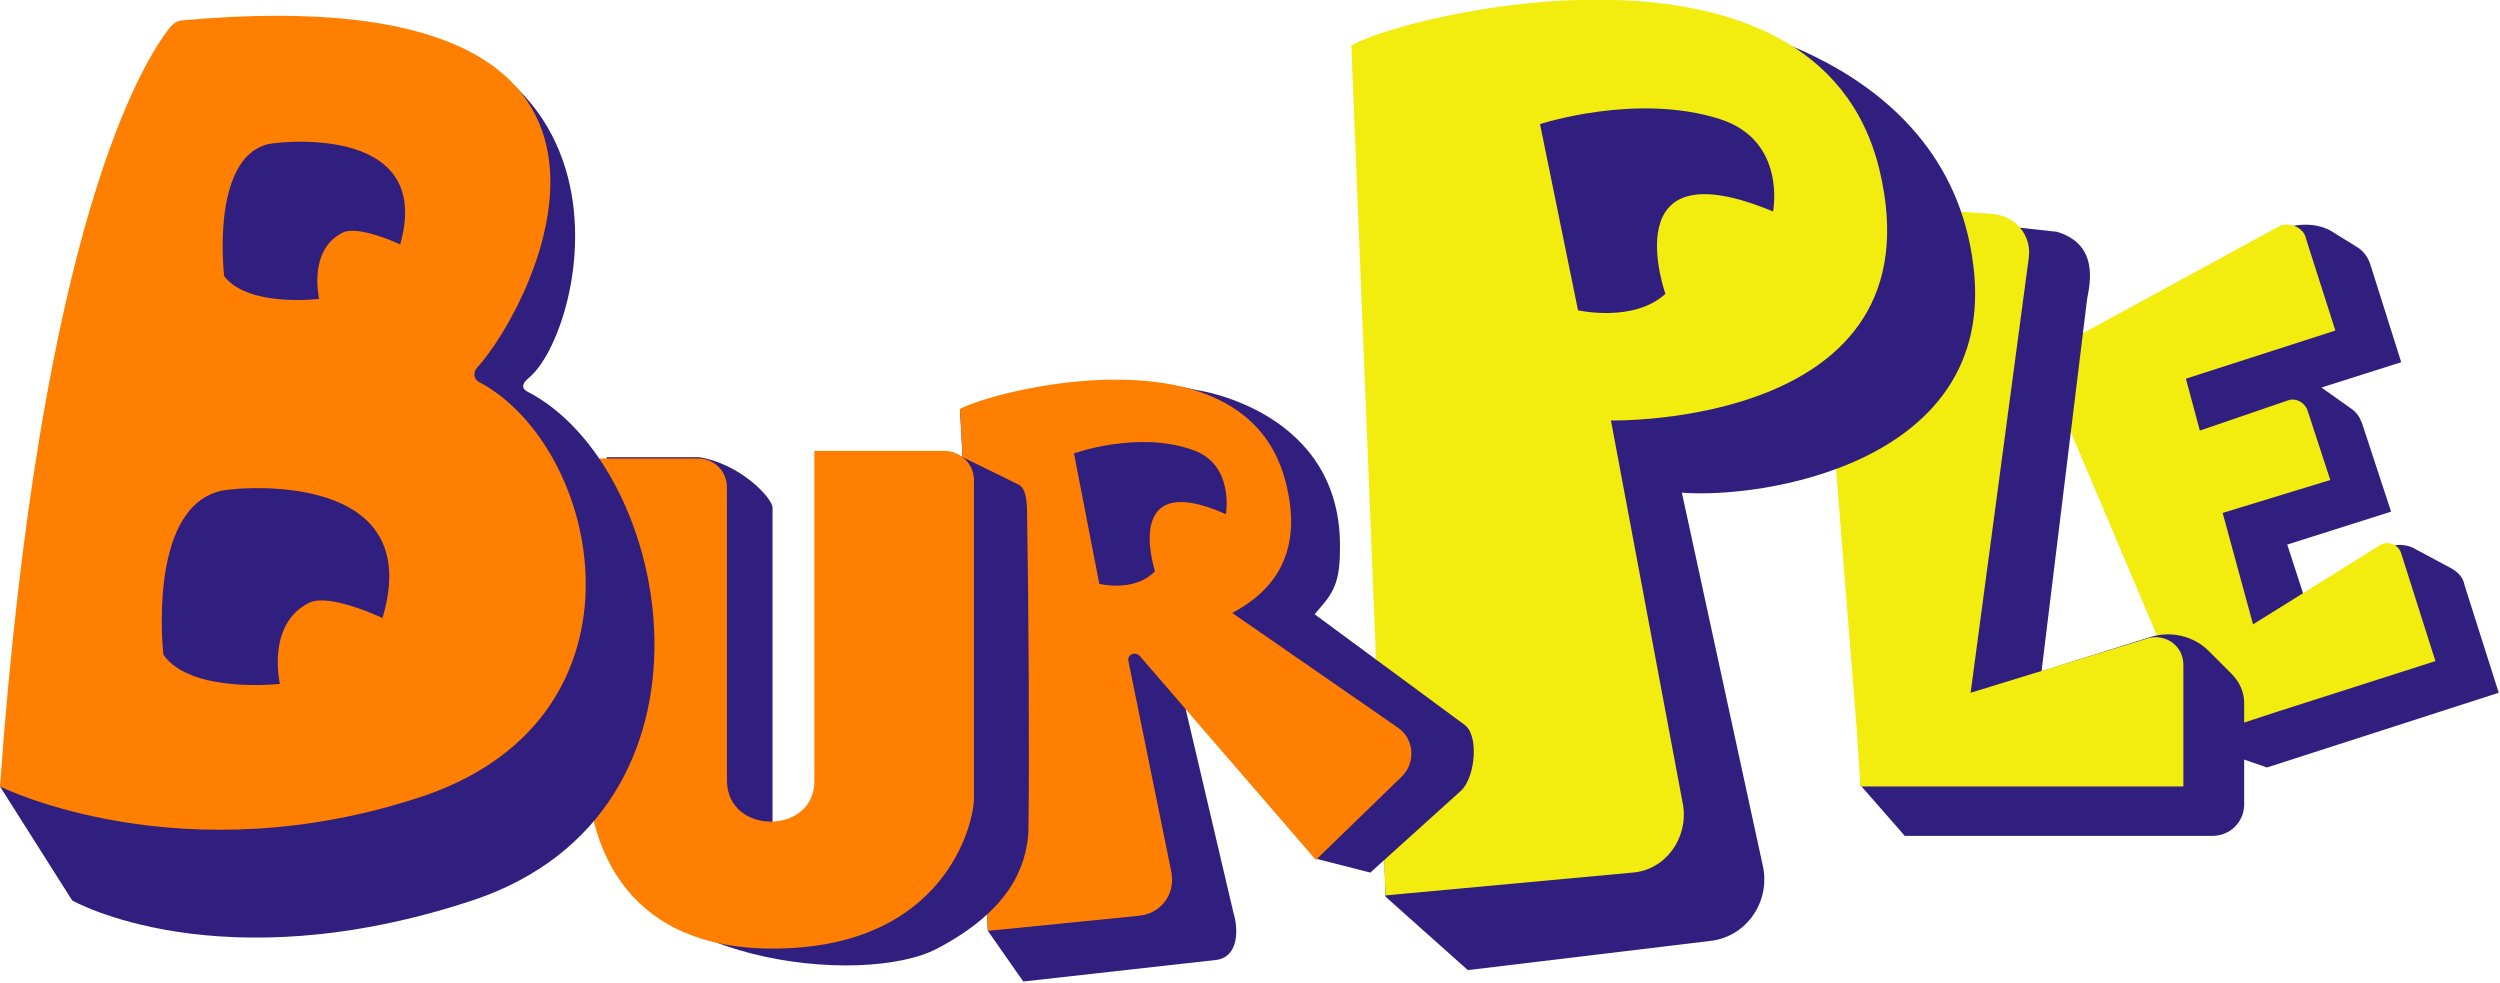 <?xml version="1.0" encoding="utf-8"?>
<!-- Generator: Adobe Illustrator 28.1.0, SVG Export Plug-In . SVG Version: 6.00 Build 0)  -->
<svg version="1.1" id="burple_x5F_1" xmlns="http://www.w3.org/2000/svg" xmlns:xlink="http://www.w3.org/1999/xlink" x="0px"
	 y="0px" viewBox="0 0 197.4 77.6" style="enable-background:new 0 0 197.4 77.6;" xml:space="preserve">
<style type="text/css">
	.st0{fill:#311F7F;}
	.st1{fill:#F3EC0F;}
	.st2{fill:#FF7F00;}
</style>
<g id="ple">
	<path id="e_back" class="st0" d="M184,18.2l2.1,1.3c0.5,0.3,0.9,0.8,1.1,1.5l2.4,7.6l-6.3,2l2.4,1.7c0.4,0.3,0.6,0.6,0.8,1.1l2.3,7
		l-8.2,2.6l1.4,4.3l6.2-3.9c0.8-0.5,1.8-0.5,2.6,0l2.8,1.5c0.5,0.3,0.9,0.7,1,1.3l2.7,8.5l-18.3,5.9l-5.2-1.8l-9.6-30.9l15.2-9.4
		C180.2,17.9,182.3,17.3,184,18.2L184,18.2z"/>
	<path id="e_front" class="st1" d="M184.4,26.1l-2.3-7.2c-0.2-1.1-1.6-1.4-2.2-1L161,28.2l4.2,9.9l0,0l8.5,20.1l6.1-2l12.5-4
		l-2.7-8.5c-0.2-0.7-1-1-1.6-0.7l-10.1,6.3l-2.4-8.8l8.5-2.6l-1.8-5.5c-0.2-0.6-0.9-1-1.5-0.8l-7,2.4l-1.1-4.1L184.4,26.1
		L184.4,26.1z"/>
	<path id="l_back" class="st0" d="M155.1,17.5l7.3,0.8c3.4,1,2.6,4.2,2.4,5.3L161.2,53l8.6-2.7c1.6-0.5,3.4-0.1,4.6,1.1l1.8,1.8
		c0.6,0.6,1,1.4,1,2.3v8c0,1.4-1.1,2.5-2.5,2.5h-24.3l-3.5-4l5-41.8L155.1,17.5L155.1,17.5z"/>
	<path id="l_front" class="st1" d="M155.6,54.7l4.6-34.4c0.2-1.7-1-3.2-2.8-3.4l-10.4-0.7c-2-0.1-3.6,1.5-3.4,3.5l3,37.8l0,0
		l0.3,4.6h25.5v-9.6c0-1.5-1.4-2.5-2.8-2.1L155.6,54.7L155.6,54.7z"/>
	<path id="p_back" class="st0" d="M133.6,1.4c0,0,20.8,2.6,22.3,20.4c1.2,14.9-16.9,17.6-23.1,17.1l6.4,29.5
		c0.6,2.8-1.3,5.6-4.2,5.9l-19.1,2.3l-6.5-5.8l-2-66.8C107.4,3.9,117.2-1.4,133.6,1.4L133.6,1.4z"/>
	<path id="p_front" class="st1" d="M148.4,13.4c-4.9-20.3-37.8-12.2-41.7-9.8l2.7,67.1l19.5-1.8c2.6-0.2,4.4-2.7,4-5.3l-5.7-30.4
		C127.1,33.2,153.3,33.8,148.4,13.4L148.4,13.4z M124.6,24.5l-3-14.7c0,0,7.6-2.5,14.2-0.4c5.3,1.7,4.2,7.3,4.2,7.3
		c-12.7-5.3-8.5,6.5-8.5,6.5C129,25.5,124.6,24.5,124.6,24.5L124.6,24.5z"/>
</g>
<g id="bur">
	<path id="r_back" class="st0" d="M103.8,48.5c1.2-1.4,2-2.1,2-5c0.3-11.1-11.3-12.7-11.3-12.7c-9.6-2.2-18.7,1.5-18.7,1.5l2.2,41.2
		l2.8,4l15.2-1.7c1.8-0.2,1.8-2.4,1.4-3.7l-3.8-16.2l-3.3-3.8l13.6,15.7l4.3,1.1l7.2-6.5c1.1-1.1,1.4-4.4,0.2-5.2L103.8,48.5
		L103.8,48.5z"/>
	<path id="r_front" class="st2" d="M110.3,57.4l-13-9c3.2-1.7,5.7-4.7,4.2-10.4c-3.2-12.4-23.3-7.1-25.7-5.7l2.2,41.2L90,72.3
		c1.7-0.2,2.8-1.7,2.5-3.4l-3.4-16.7c-0.1-0.5,0.5-0.8,0.9-0.4l13.9,16.1l6.8-6.6C111.8,60.2,111.7,58.3,110.3,57.4L110.3,57.4z
		 M96.8,40.6c-8.3-3.7-5.6,4.5-5.6,4.5c-1.6,1.7-4.4,1-4.4,1l-2-10.3c0,0,5-1.8,9.3-0.3C97.5,36.6,96.8,40.6,96.8,40.6z"/>
	<path id="u_back" class="st0" d="M81.1,40.7c0-0.7,0-2-0.6-2.4l-5.3-2.6l-9.8,0v28.7c0,0.7-0.6,1.3-1.3,1.4l-2.5,0
		c-0.3,0-0.6-0.3-0.6-0.6L61,40.1c0-0.8-2.6-3.5-5.8-4h-7.3l-0.3,29.4c2.1,10.5,20.5,12.5,26.4,9.4s7-6.6,7.2-9.1
		C81.3,59.9,81.2,45.8,81.1,40.7L81.1,40.7z"/>
	<path id="u_front" class="st2" d="M74.5,35.6H64.3l0,26c0.1,4.3-6.8,4.4-6.9,0.1V38.5c0-1.3-1-2.3-2.3-2.3h-7.6c-0.4,0-0.6,0-0.8,0
		h-0.3v1.9h0v22.5c0,0-0.8,14.3,14.6,14.3c13.7,0,15.9-10,15.9-11.8c0-2.8,0-25,0-25C77,36.7,75.9,35.6,74.5,35.6L74.5,35.6z"/>
	<path id="b_back" class="st0" d="M13.8,2.2C11.7,4.9,0,62.1,0,62.1l5.7,9c0,0,11.6,6.6,31.6,0c21-7,15.9-34.3,4.3-40.2
		c-0.5-0.3-0.3-0.7,0.2-1.1c4.8-4.1,10.9-32.5-26.2-27.9C15.1,1.9,14.1,1.9,13.8,2.2L13.8,2.2z"/>
	<path id="b_front" class="st2" d="M37.9,30.2c-0.5-0.2-0.6-0.8-0.2-1.2C42,24.3,56-2.1,14.5,1.6c-0.4,0-0.8,0.2-1.1,0.6
		C11.4,4.7,3.2,17.5,0,62.1c0,0,14.4,7.2,33.6,0.7C52,56.4,47.5,35.4,37.9,30.2z M30.2,48.8c0,0-4.2-2-5.8-1.2
		c-3.4,1.7-2.3,6.4-2.3,6.4s-7,0.8-9.2-2.3c0,0-1.3-11.4,4.4-12.9C17.3,38.6,33.9,36.5,30.2,48.8L30.2,48.8z M31.6,19.3
		c0,0-3.4-1.6-4.6-0.9c-2.7,1.4-1.8,5.2-1.8,5.2s-5.6,0.7-7.5-1.8c0,0-1.1-9.2,3.4-10.4C21.1,11.3,34.4,9.4,31.6,19.3L31.6,19.3z"/>
</g>
</svg>
